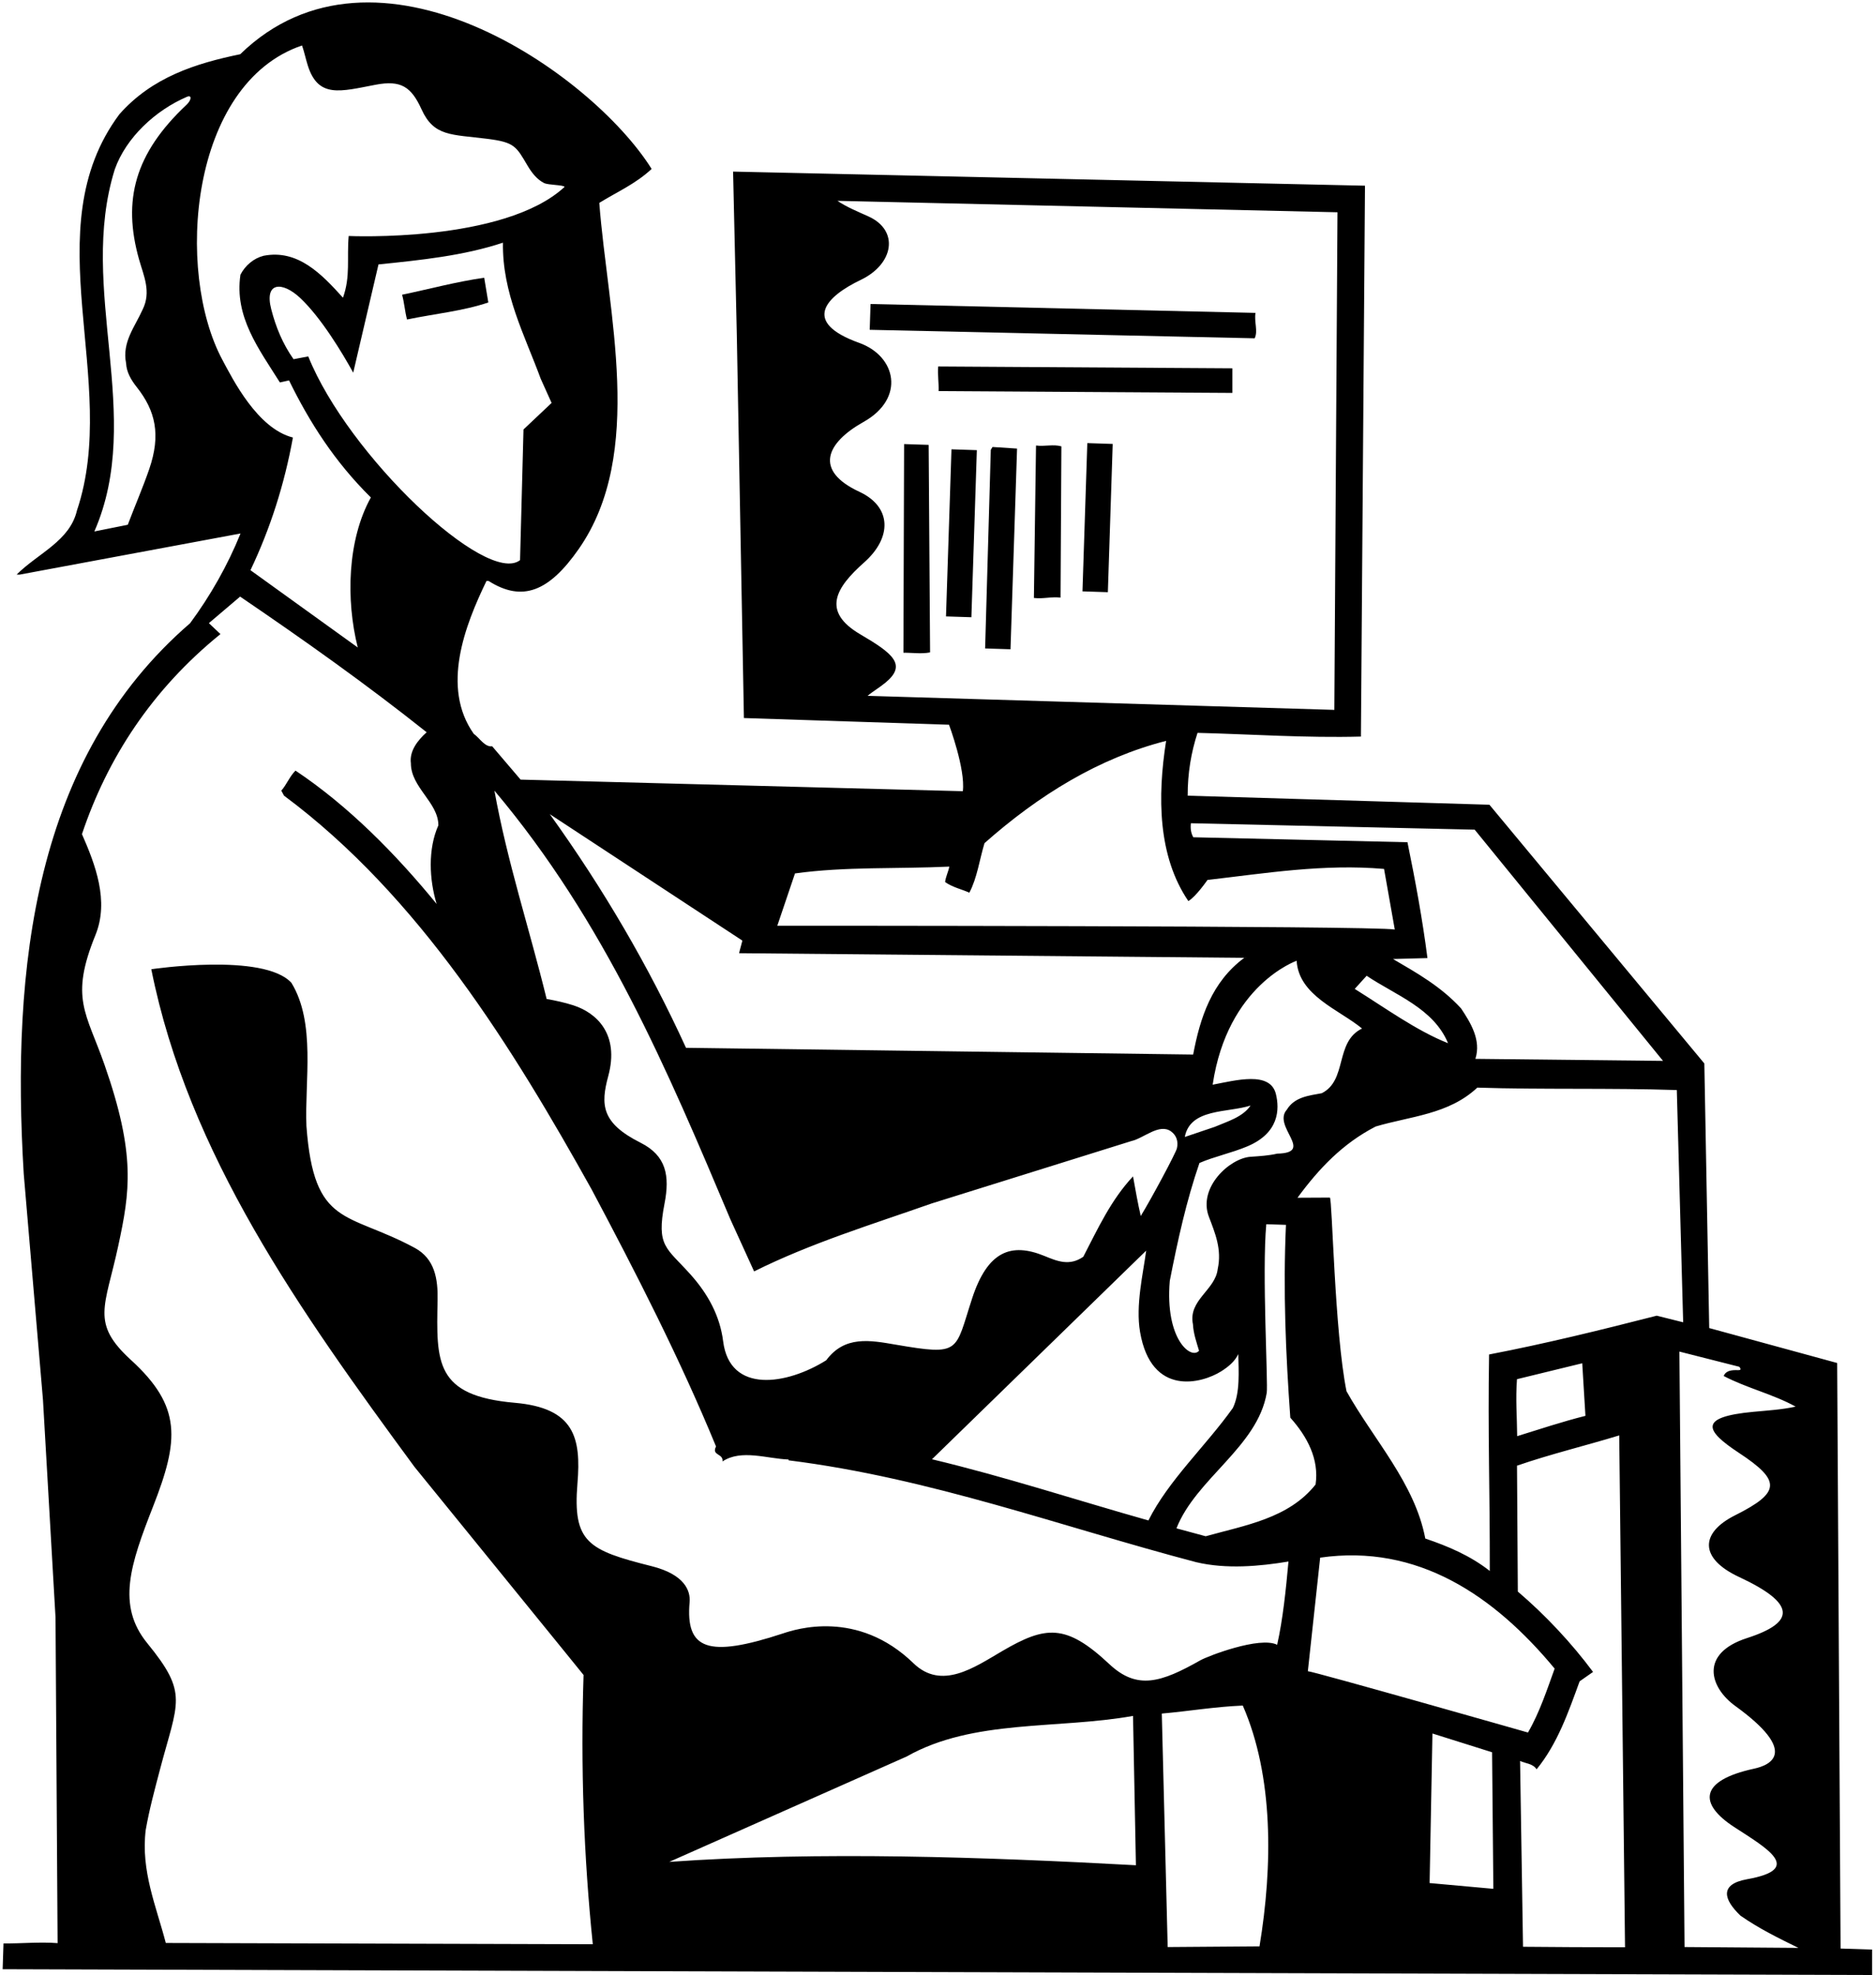 <?xml version="1.0" encoding="UTF-8"?>
<svg xmlns="http://www.w3.org/2000/svg" xmlns:xlink="http://www.w3.org/1999/xlink" width="458pt" height="482pt" viewBox="0 0 458 482" version="1.1">
<g id="surface1">
<path style=" stroke:none;fill-rule:nonzero;fill:rgb(0%,0%,0%);fill-opacity:1;" d="M 220.723 108.379 L 220.559 159.301 C 222.66 159.27 224.949 159.645 227.066 159.215 L 226.719 108.574 L 220.723 108.379 "/>
<path style=" stroke:none;fill-rule:nonzero;fill:rgb(0%,0%,0%);fill-opacity:1;" d="M 449.352 475.543 L 448.52 332.641 L 417.281 324.113 L 416.09 259.539 L 363.621 196.395 L 289.957 194.188 C 289.938 188.684 290.805 183.609 292.359 178.855 C 305.355 179.18 318.934 180.125 332.25 179.762 L 333.242 45.32 L 178.973 41.879 L 179.879 81.531 L 181.617 175.238 L 231.691 176.871 C 231.691 176.871 235.738 187.711 235.062 193.094 L 127.098 190.266 L 120.16 182.133 C 118.352 182.375 117.125 180.133 115.656 179.086 C 107.625 167.715 113.52 152.602 118.777 141.766 L 119.277 141.781 C 127.5 146.988 134.004 144.43 141.297 133.973 C 157.574 110.637 148.344 76.238 146.309 49.516 C 150.594 46.855 155.16 44.902 159.086 41.23 C 144.418 17.797 91.762 -18.98 58.645 13.234 C 47.766 15.48 37.152 18.836 29.152 27.879 C 8.117 56.105 29.426 92.922 18.785 124.59 C 17.043 132.035 9.34 134.988 4.066 140.219 L 4.766 140.242 L 58.723 130.199 C 55.566 138 51.32 145.465 46.402 152.105 C 8.309 184.98 2.738 236.023 5.793 286.453 L 10.492 341.637 L 13.555 394.766 L 14.062 474.223 C 9.77 473.883 5.254 474.336 0.852 474.293 L 0.645 480.59 L 457.043 482 L 457.047 475.793 Z M 290.738 200.914 L 360.023 202.48 L 406.004 258.91 L 360.195 258.414 C 361.645 253.859 359.078 249.676 356.695 246.094 C 351.77 240.73 345.875 237.438 340.082 234.047 L 348.492 233.82 C 347.297 224.477 345.512 214.812 343.613 205.547 L 291.324 204.336 C 290.758 203.316 290.594 202.211 290.738 200.914 Z M 311.812 281.547 C 309.766 282.027 307.535 282.16 305.312 282.312 C 300.184 282.66 292.422 289.848 295.133 296.949 C 296.656 300.953 298.336 304.93 297.289 309.688 C 296.719 314.871 290.035 317.254 291.242 323.195 C 291.367 325.504 292.102 327.527 292.73 329.648 C 290.777 331.934 284.383 326.805 285.586 312.605 C 287.508 302.766 289.625 293.129 292.828 283.828 C 296.27 282.312 300.664 281.395 304.52 279.773 C 312.277 276.508 312.426 270.738 311.484 266.961 C 310.078 261.344 301.672 263.664 296.055 264.723 C 299.664 240.336 316.555 234.477 316.555 234.477 C 317.074 242.996 326.969 246.422 332.523 251.008 C 325.812 254.289 329.012 263.598 322.703 266.797 C 319.582 267.395 316.07 267.68 314.164 270.816 C 310.531 274.902 321.125 281.352 311.812 281.547 Z M 278.328 325.055 C 281.062 341.004 293.465 337.621 298.129 334.676 C 299.855 333.59 301.465 332.273 302.312 330.465 C 302.379 334.566 302.805 339.883 300.98 343.629 C 294.371 352.914 285.297 361.223 280.371 371.066 C 262.727 366.09 245.504 360.422 227.531 356.133 L 279.824 305.215 C 279.086 310.809 277.211 318.535 278.328 325.055 Z M 309.254 339.93 C 309.613 337.805 308.07 310.34 309.148 298.77 L 313.949 298.926 C 313.223 315.012 313.91 330.641 315.012 345.984 C 319.16 350.625 322.086 356.121 321.18 362.297 C 314.605 370.586 303.949 372.238 294.355 374.926 L 287.215 372.992 C 292.004 360.832 307.031 353.086 309.254 339.93 Z M 289.25 277.48 C 290.582 270.422 299.746 271.621 305.309 269.801 C 303.414 272.641 299.578 273.715 296.535 275.02 Z M 330.738 241.344 L 333.645 238.137 C 340.691 242.871 349.992 246.074 353.52 254.594 C 345.812 251.543 338.191 245.988 330.738 241.344 Z M 211.812 169.82 C 212.961 168.832 214.727 167.801 216.203 166.578 C 221.473 162.215 217.961 159.461 210.047 154.82 C 200.461 149.203 204.047 143.402 210.973 137.262 C 217.82 131.184 217.723 123.699 209.812 120.023 C 198.672 114.848 201.66 108.113 210.836 102.965 C 221.086 97.215 218.812 86.926 209.781 83.688 C 195.551 78.59 201.637 72.379 210.148 68.305 C 218.23 64.434 219.57 56.25 212.047 52.832 C 209.465 51.656 206.824 50.613 204.453 49.016 L 326.527 51.805 L 325.762 173.246 Z M 194.086 213.164 C 206.246 211.461 219.234 212.086 231.762 211.496 C 231.52 212.785 230.879 213.969 230.734 215.262 C 232.496 216.52 234.684 216.992 236.656 217.855 C 238.574 214.219 239.117 209.836 240.352 205.773 C 253.645 194 268.348 184.977 284.691 180.809 C 282.547 194.445 282.672 208.957 290.117 219.906 C 291.953 218.863 294.789 214.754 294.789 214.754 C 308.949 213.117 323.23 210.781 337.898 212.062 L 340.516 226.855 C 335.547 225.895 189.766 225.93 189.766 225.93 Z M 181.242 229.555 C 181.012 230.547 180.68 231.535 180.441 232.629 L 303.77 233.758 C 295.773 239.699 292.988 248.414 291.293 257.363 L 167.48 255.719 C 158.422 235.91 147.34 216.938 134.227 198.699 Z M 178.32 297.594 L 184.105 310.289 C 198.043 303.344 212.898 298.824 227.473 293.699 L 276.195 278.48 C 279.23 277.809 283.031 274.047 285.906 276.129 C 287.227 277.078 287.715 278.609 287.328 280.254 C 287.051 281.426 281.035 292.648 278.5 296.766 C 277.797 293.742 277.207 290.422 276.613 287.102 C 271.227 292.828 267.992 299.926 264.469 306.715 C 261.121 309.039 258.141 307.812 255.051 306.543 C 246.816 303.148 241.098 305.367 237.328 316.887 C 233.062 329.914 234.719 330.91 218.641 328.156 C 212.414 327.09 206.219 325.898 201.711 331.977 C 192.168 337.961 178.172 340.262 176.547 327.352 C 175.762 321.129 172.836 315.797 168.602 311.059 C 162.684 304.438 160.191 304.254 162.238 293.715 C 163.543 286.996 162.695 282.055 156.391 278.887 C 146.773 274.062 146.609 269.586 148.5 262.609 C 151.281 252.332 145.602 247.168 139.992 245.355 C 137.898 244.68 135.703 244.195 133.453 243.801 C 129.305 226.855 123.84 210.367 120.707 192.957 C 147.676 224.953 162.996 261.273 178.32 297.594 Z M 127.805 104.812 L 126.965 136.703 C 118.797 143.066 84.984 111.176 75.258 86.988 L 71.668 87.664 C 68.992 83.871 67.34 79.816 66.215 75.453 C 64.469 68.68 68.996 68.688 73.285 72.719 C 78.383 77.508 83.547 86.086 86.234 90.949 L 92.402 64.535 C 102.742 63.473 113.184 62.414 122.789 59.227 C 122.59 71.527 128.059 81.711 132.012 92.445 L 134.664 98.336 Z M 45.555 25.551 C 32.875 37.469 29.879 48.867 33.945 63.305 C 35.082 67.336 36.98 71.203 34.812 75.562 C 32.973 79.703 29.75 83.5 30.781 88.637 C 30.898 90.867 32.008 92.73 33.391 94.48 C 37.969 100.27 39.316 106.098 36.434 114.48 C 34.852 119.074 32.914 123.523 31.195 128.07 L 23.035 129.703 C 35.363 101.492 18.863 70.637 28.027 41.32 C 30.781 33.562 37.961 26.914 45.648 23.621 C 46.879 23.094 46.766 24.414 45.555 25.551 Z M 54.301 87.84 C 42.699 66.195 46.305 20.406 73.738 11.098 C 74.242 12.516 74.605 14.266 75.137 15.961 C 77.676 24.047 83.09 22.324 91.672 20.688 C 97.918 19.496 100.41 21.184 102.934 26.727 C 105.953 33.355 110.191 32.773 119.016 33.887 C 125.637 34.723 126.027 35.746 128.781 40.402 C 129.824 42.172 131.102 43.805 132.832 44.672 C 133.863 45.188 137.562 45.102 137.844 45.609 C 123 59.336 85.125 57.594 85.125 57.594 C 84.645 63.082 85.605 67.414 83.73 72.656 C 78.52 66.883 72.715 60.789 64.355 62.422 C 61.934 63.039 59.879 64.773 58.703 67.035 C 57.164 77.293 63.199 85.16 68.332 93.336 L 70.566 92.84 C 75.535 103.008 81.723 112.715 90.543 121.406 C 84.805 131.727 84.422 146.422 87.344 158.02 L 61.148 139.156 C 65.98 129.008 69.438 118.215 71.512 106.777 C 62.848 104.609 56.801 92.504 54.301 87.84 Z M 163.391 454.391 L 221.359 428.672 C 237.566 419.496 258.195 422.07 276.613 418.77 L 277.32 455.215 C 240.168 453.199 200.293 451.793 163.391 454.391 Z M 307.492 475.008 L 285.074 475.176 L 283.637 418.199 C 290.258 417.617 296.598 416.523 303.41 416.246 C 310.949 433.5 310.734 455.406 307.492 475.008 Z M 311.801 401.41 C 307.566 399.27 294.852 404.18 293.062 405.191 C 283.488 410.613 277.629 412.504 270.844 406.145 C 260.246 396.219 255.316 396.723 244.645 402.965 C 237.871 406.926 229.879 412.574 223.004 405.91 C 209.336 392.668 194.18 397.637 191.207 398.621 C 172.723 404.723 167.348 402.531 168.359 391.004 C 168.598 388.316 167.234 384.277 159.109 382.234 C 143.586 378.328 139.789 376.461 140.98 361.996 C 141.898 350.859 140.23 343.621 125.664 342.352 C 106.164 340.645 106.52 332.449 106.828 317.336 C 106.938 312.156 106.18 307.203 101.246 304.543 C 84.738 295.629 76.641 299.652 74.809 274.801 C 74.367 263.781 77.133 249.664 71.148 239.863 C 64.387 232.438 36.938 236.543 36.938 236.543 C 45.969 281.66 73.23 319.973 101.203 358.008 L 138.141 403.438 L 142.469 408.781 C 141.73 431.27 142.52 453.109 144.723 474.492 L 40.477 474.184 C 38.164 465.305 34.348 456.574 35.574 446.609 C 36.438 441.652 37.734 436.879 38.992 432.086 C 43.426 415.184 46.074 413.414 35.961 401.031 C 28.406 391.781 31.84 381.77 37.363 367.68 C 43.727 351.445 44.434 343.289 31.973 331.902 C 22.086 322.867 25.645 319.047 28.871 304.043 C 31.711 290.824 33.203 281.836 25.504 259.824 C 21.055 247.109 17 243.664 23.305 228.191 C 26.691 219.879 23.266 210.984 20.008 203.57 C 26.215 185.066 37.066 168.312 53.82 154.75 L 50.996 152.078 L 58.621 145.602 C 74.086 156.113 89.34 166.918 104.164 178.711 C 102 180.641 99.91 183.273 100.312 186.285 C 100.32 192.191 107.008 195.812 107.023 201.414 C 104.434 207.23 104.789 214.648 106.598 220.609 C 96.59 208.379 85.066 196.695 72.141 188.066 C 70.691 189.52 70.031 191.398 68.68 192.957 L 69.34 194.18 C 102.453 218.773 125.348 256.039 144.441 290.285 C 155.375 310.852 166 331.609 174.809 353.012 C 173.633 355.273 176.652 354.672 176.387 356.664 C 180.992 353.609 187.316 356.02 192.512 356.188 L 192.504 356.391 C 227.184 360.727 259.012 372.57 292.047 381.254 C 299.395 382.996 307.52 382.262 314.562 381.09 C 313.938 387.973 313.203 395.152 311.801 401.41 Z M 322.301 380.145 C 346.121 376.719 364.816 389.438 379.547 407.227 C 377.785 412.07 375.895 417.914 373.031 422.824 C 373.031 422.824 321.09 408.016 319.293 407.859 Z M 349.02 459.559 L 349.711 423.062 L 364.27 427.641 L 364.582 460.969 Z M 371.824 475.109 L 371.105 429.762 C 372.484 430.406 374.188 430.363 375.141 431.797 C 380.246 425.559 382.898 417.844 385.645 410.328 L 388.922 408.035 C 383.652 400.957 377.27 394.145 370.555 388.422 L 370.355 357.699 C 378.555 354.867 387.023 352.844 395.312 350.312 L 396.73 475.227 C 388.129 475.242 379.824 475.172 371.824 475.109 Z M 370.348 336.59 C 375.695 335.262 380.938 334.035 386.281 332.707 L 387.062 345.539 C 381.414 346.953 375.953 348.777 370.395 350.496 C 370.355 345.492 369.98 341.68 370.348 336.59 Z M 363.539 330.562 C 363.215 349.762 363.75 363.988 363.715 383.398 C 358.938 379.641 353.508 377.359 347.965 375.48 C 345.402 361.988 335.348 351.352 328.73 339.531 C 325.801 325.027 325.262 292.594 324.672 292.273 L 316.766 292.312 C 322.004 285.184 327.805 279.066 335.844 274.93 C 344.328 272.402 353.648 272.008 360.668 265.434 C 376.461 265.949 392.98 265.488 409.371 266.027 L 410.922 322.707 L 404.473 321.094 C 390.949 324.555 377.336 327.91 363.539 330.562 Z M 411.258 475.172 L 410.004 329.855 L 424.609 333.559 C 424.609 333.559 425.48 334.43 424.344 334.391 C 422.797 334.336 421.379 334.445 420.816 335.812 C 426.52 338.797 432.777 340.203 438.379 343.285 C 435.109 344.016 431.543 344.23 427.992 344.562 C 414.617 345.824 416.211 349.09 424.52 354.562 C 434.844 361.359 434.785 364.203 423.578 369.82 C 415.02 374.109 414.84 380.328 424.574 384.867 C 438.441 391.332 438.477 395.91 426.48 399.785 C 414.922 403.516 417.332 411.781 423.652 416.352 C 439.051 427.492 432.484 430.723 428.238 431.645 C 414.738 434.57 414.723 440.266 423.398 445.902 C 431.543 451.195 440.352 456.156 426.543 458.625 C 419.73 459.844 420.766 463.551 424.914 467.516 C 429.414 470.664 434.238 473.02 439.066 475.383 L 411.258 475.172 "/>
<path style=" stroke:none;fill-rule:nonzero;fill:rgb(0%,0%,0%);fill-opacity:1;" d="M 241.891 109.77 L 240.504 158.254 L 246.699 158.453 L 248.301 109.48 L 242.312 109.086 L 241.891 109.77 "/>
<path style=" stroke:none;fill-rule:nonzero;fill:rgb(0%,0%,0%);fill-opacity:1;" d="M 306.516 76.363 L 212.535 74.191 L 212.328 80.488 L 306.312 82.562 C 307.172 80.789 306.145 78.555 306.516 76.363 "/>
<path style=" stroke:none;fill-rule:nonzero;fill:rgb(0%,0%,0%);fill-opacity:1;" d="M 229.047 89.441 C 228.879 91.535 229.219 93.348 229.148 95.445 L 300.871 95.891 L 300.871 89.887 L 229.047 89.441 "/>
<path style=" stroke:none;fill-rule:nonzero;fill:rgb(0%,0%,0%);fill-opacity:1;" d="M 98.164 71.93 C 98.703 73.848 98.832 75.953 99.367 77.973 C 106.016 76.59 113.039 75.918 119.215 73.816 L 118.211 67.781 C 111.375 68.758 104.812 70.547 98.164 71.93 "/>
<path style=" stroke:none;fill-rule:nonzero;fill:rgb(0%,0%,0%);fill-opacity:1;" d="M 264.27 144.32 L 270.469 144.523 L 271.652 108.344 L 265.453 108.141 L 264.27 144.32 "/>
<path style=" stroke:none;fill-rule:nonzero;fill:rgb(0%,0%,0%);fill-opacity:1;" d="M 252.93 108.73 L 252.414 145.934 C 254.703 146.211 256.629 145.57 258.918 145.848 L 259.125 108.934 C 257.145 108.367 255.121 109.004 252.93 108.73 "/>
<path style=" stroke:none;fill-rule:nonzero;fill:rgb(0%,0%,0%);fill-opacity:1;" d="M 230.953 150.438 L 237.152 150.637 L 238.484 109.859 L 232.289 109.656 L 230.953 150.438 "/>
</g>
</svg>
